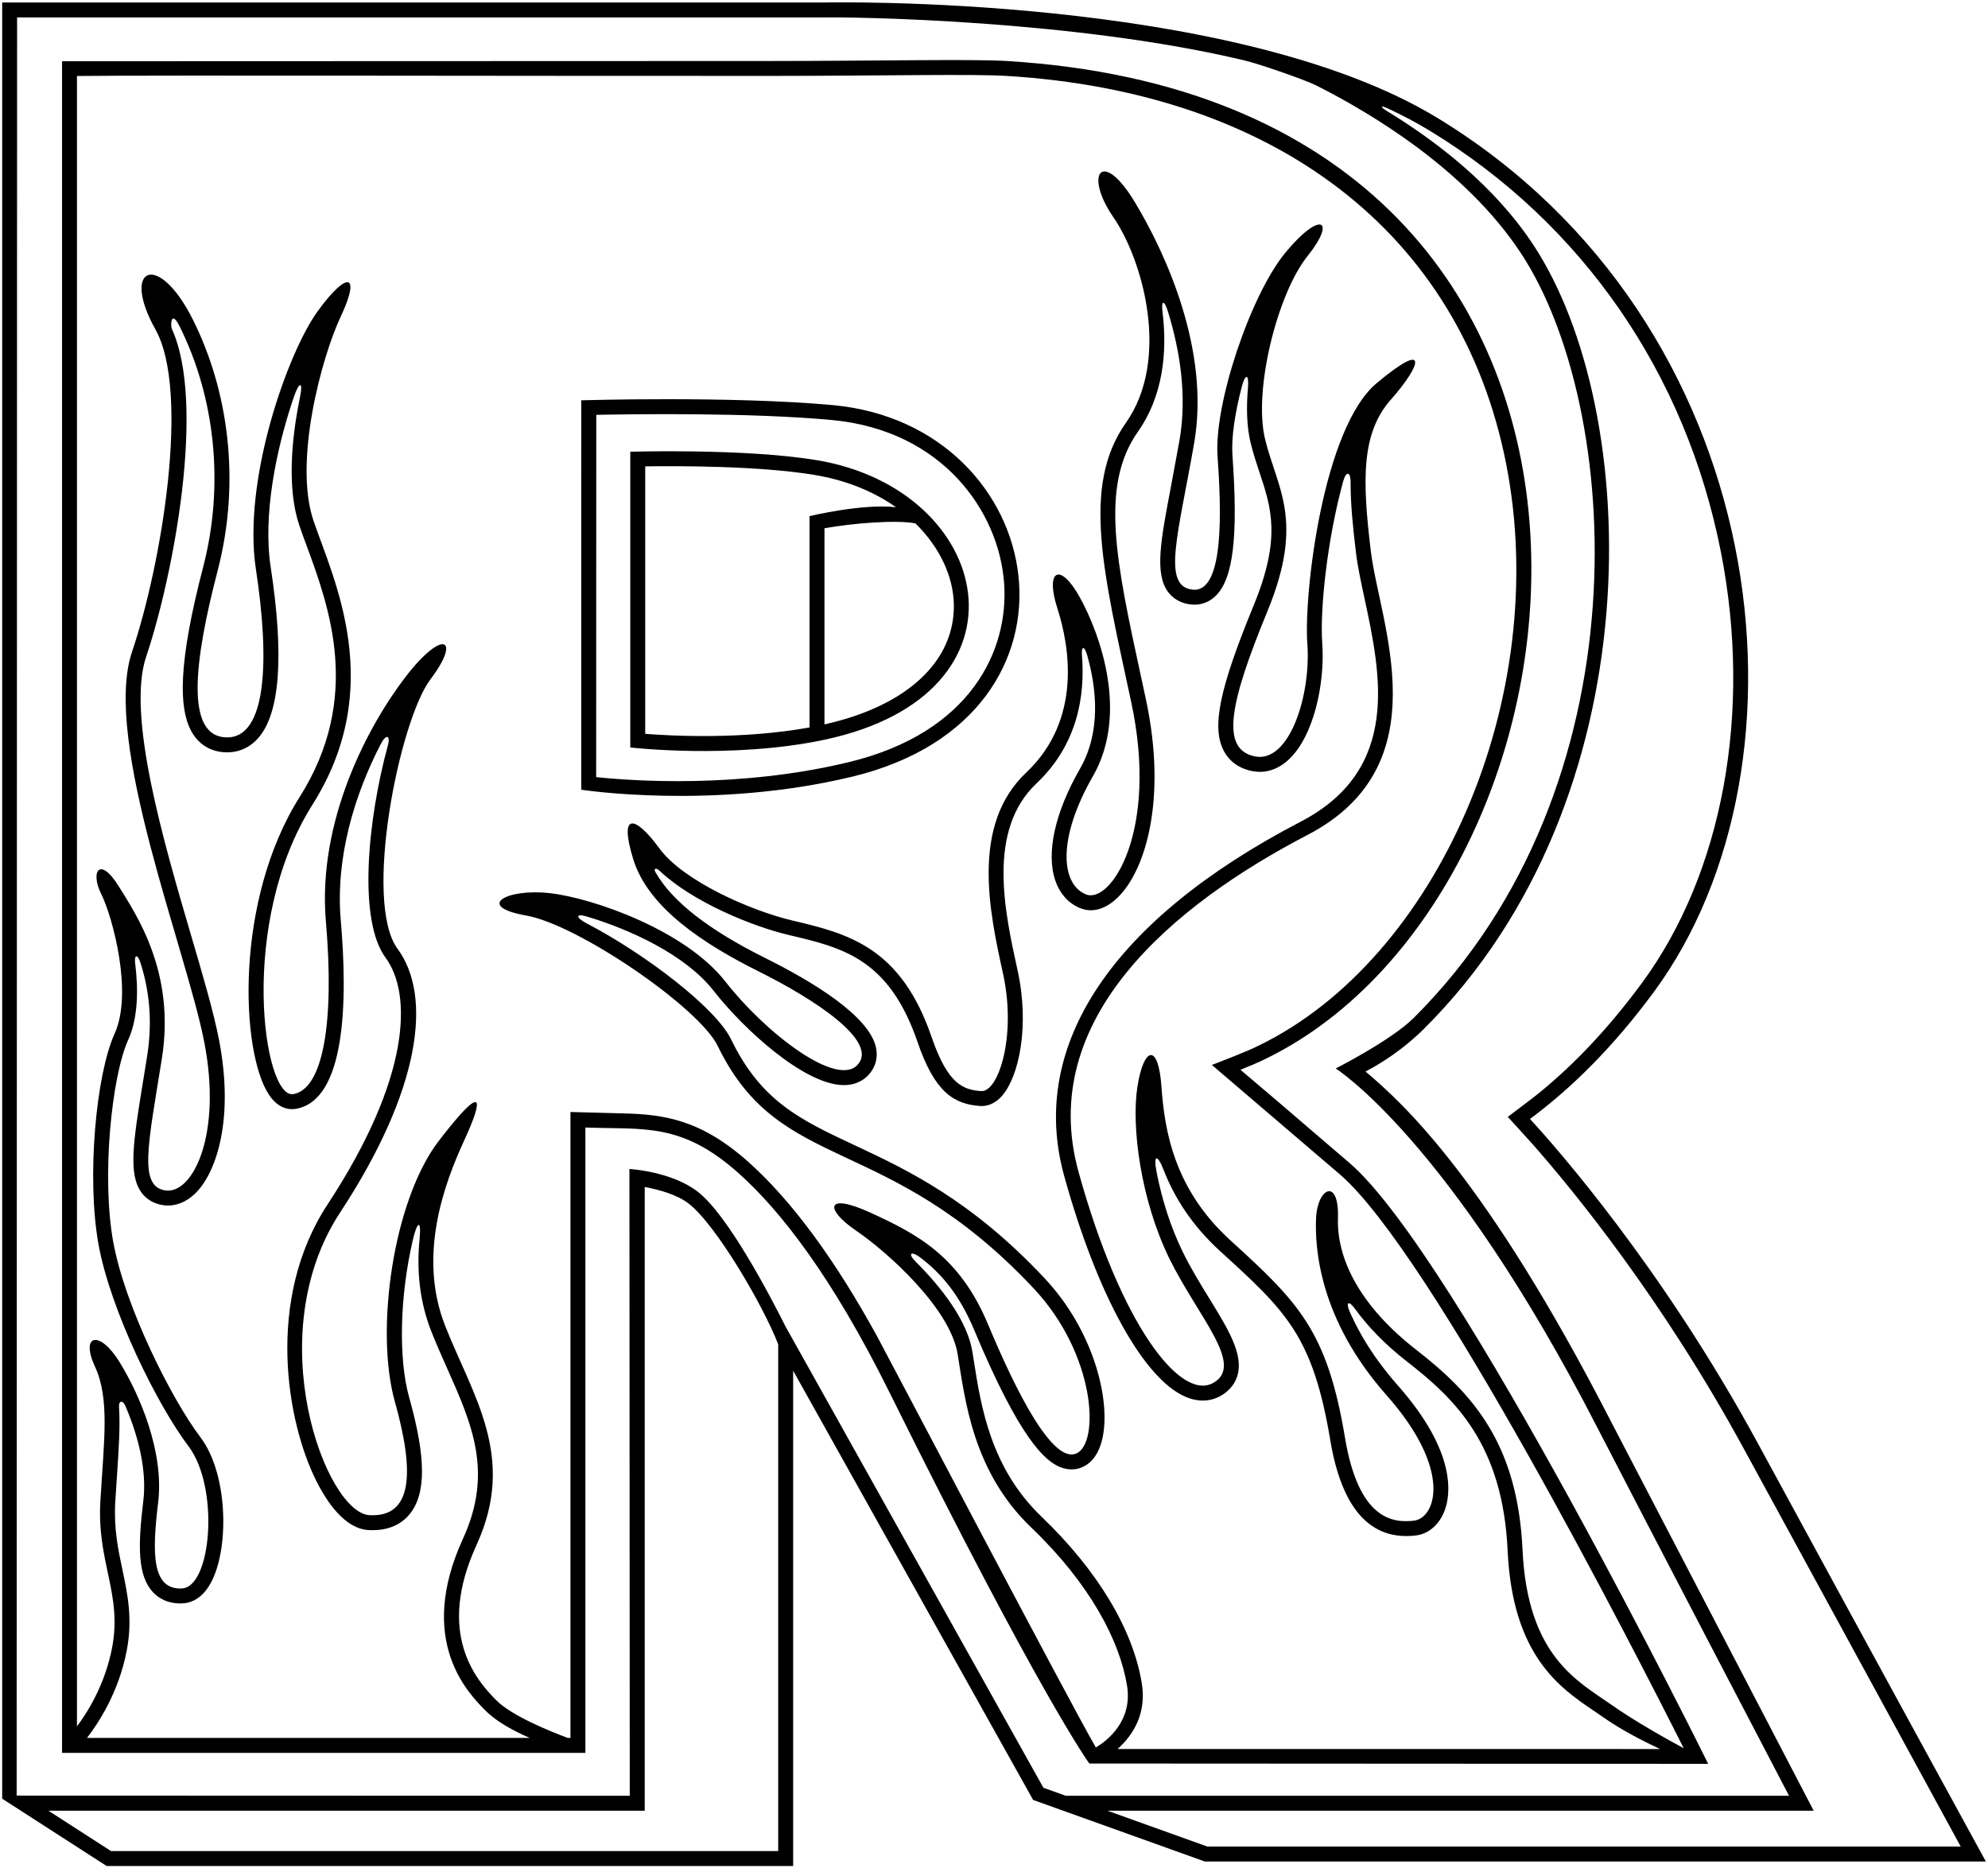 <?xml version="1.0" encoding="UTF-8"?>
<svg xmlns="http://www.w3.org/2000/svg" xmlns:xlink="http://www.w3.org/1999/xlink" width="325pt" height="306pt" viewBox="0 0 325 306" version="1.1">
<g id="surface1">
<path style=" stroke:none;fill-rule:nonzero;fill:rgb(0%,0%,0%);fill-opacity:1;" d="M 287.34 235.879 C 271.711 207.113 254.289 187.441 250.125 182.918 C 256.992 177.816 263.766 171.109 270.34 162.203 C 297.945 124.805 289.945 52.785 235.062 19.32 C 201.535 -1.125 134.543 0.41 134.543 0.41 L 0.355 0.41 L 0.355 294.035 L 17.434 305.039 L 129.664 305.039 L 129.664 224.07 L 168.895 294.238 L 196.957 304.301 L 324.648 304.301 C 324.648 304.301 305.23 268.82 287.34 235.879 Z M 127.223 302.598 L 18.152 302.598 L 7.91 296 L 105.398 296 L 105.398 194.035 C 107.766 194.488 110.668 195.277 112.559 196.734 C 117.086 200.215 124.84 213.543 127.223 219.77 Z M 170.578 292.25 L 131.793 222.879 L 128.43 216.867 C 125.625 211.273 118.898 198.531 114.047 194.797 C 109.707 191.461 102.898 191.098 102.898 191.098 L 102.953 293.559 L 2.723 293.527 L 2.793 2.852 L 134.543 2.852 C 139.562 2.75 175.922 3.266 203.559 9.906 C 205.879 10.465 213.305 13.023 215.168 13.965 C 224.359 18.594 239.676 27.812 248.613 41.344 C 265.191 66.441 269.266 128.422 231.129 166.391 C 227.43 170.074 218.355 174.668 218.355 174.668 C 218.355 174.668 236.883 186.195 261.059 233.227 C 267.574 245.91 292.473 293.559 292.473 293.559 L 174.234 293.559 Z M 181.039 296 L 296.5 296 L 263.227 232.113 C 242.969 192.695 229.453 180.418 223.238 175.164 C 225.871 173.785 229.414 171.543 232.852 168.121 C 270.531 130.605 268.613 67.195 250.652 40 C 244.305 30.387 234.945 23.152 226.68 18.117 C 225.555 17.434 225.727 17.188 226.863 17.719 C 229.309 18.859 231.629 20.082 233.793 21.402 C 258.727 36.605 275.613 61.07 281.348 90.297 C 286.48 116.457 281.629 142.801 268.375 160.758 C 263.102 167.898 257.59 173.793 251.594 178.684 C 250.633 179.469 246.492 182.578 246.492 182.578 C 246.492 182.578 249.664 186.035 250.57 187.062 C 257.16 194.535 271.762 212.316 285.195 237.043 C 285.195 237.043 317.008 295.383 320.539 301.863 L 197.383 301.863 L 181.039 296 "/>
<path style=" stroke:none;fill-rule:nonzero;fill:rgb(0%,0%,0%);fill-opacity:1;" d="M 220.641 190.133 C 210.047 181.023 205.082 176.805 202.797 174.879 C 204.191 174.328 205.52 173.758 206.766 173.16 C 264.422 145.289 278.195 16.859 164.586 9.973 C 158.902 9.629 143.855 9.965 125.586 9.973 C 79.109 9.996 10.145 10.012 10.145 10.012 L 10.145 286.547 L 95.699 286.547 L 95.699 184.316 C 105.219 184.684 111.375 183.406 120.777 191.812 C 127.641 197.953 136.059 208.754 145.402 227.594 C 170.211 277.613 178.086 288.285 178.086 288.285 L 279.254 288.34 C 279.254 288.34 238.199 205.227 220.641 190.133 Z M 14.219 284.105 C 15.961 281.867 19.438 276.699 20.746 269.676 C 21.699 264.555 20.84 260.512 20.012 256.602 C 19.312 253.305 18.59 249.895 18.844 245.531 L 19.125 241.199 C 19.418 236.895 19.66 233.238 19.461 229.992 C 19.395 228.91 20.074 228.84 20.52 229.887 C 22.605 234.742 24.035 240.359 23.43 245.344 C 22.527 252.742 22.492 257.559 24.996 260.27 C 25.824 261.164 27.332 262.211 29.816 262.109 C 31.254 262.047 33.277 261.316 34.758 258.176 C 37.469 252.426 37.184 240.785 32.766 234.953 C 28.098 228.789 20.41 213.621 18.492 202.918 C 16.59 192.289 18.258 175.934 20.957 169.992 C 22.543 166.504 22.648 161.875 22.098 157.477 C 21.922 156.074 22.48 155.898 22.934 157.301 C 24.297 161.508 25.02 166.598 24.051 172.664 L 23.418 176.586 C 21.801 186.488 20.91 191.945 23.145 194.969 C 23.73 195.762 24.832 196.762 26.742 197.02 C 28.664 197.281 30.602 196.496 32.199 194.805 C 35.426 191.387 38.305 182.809 35.785 169.879 C 34.91 165.41 33.191 159.551 31.199 152.77 C 26.754 137.629 20.664 116.891 23.895 107.344 C 28.262 94.414 33.75 66.02 28.066 53.699 C 27.898 53.336 27.895 50.426 29.363 53.359 C 35.25 65.137 36.652 79.473 33.211 92.699 C 29.266 107.859 28.844 116.41 31.844 120.418 C 33.055 122.031 34.801 122.918 36.898 122.98 C 38.973 123.047 40.805 122.246 42.195 120.676 C 45.777 116.633 46.469 107.227 44.254 92.719 C 42.957 84.246 45.113 73.461 48.043 64.887 C 48.941 62.262 49.57 62.371 49.051 64.891 C 47.559 72.098 46.965 80.109 48.941 85.91 C 49.293 86.945 49.707 88.07 50.145 89.258 C 53.777 99.113 59.27 114.008 49 130.266 C 38.297 147.215 39.34 171.984 43.969 178.957 C 45.551 181.336 47.391 181.426 48.344 181.266 C 56.516 179.902 56.859 163.742 55.707 150.426 C 54.824 140.219 57.945 129.938 62.258 121.609 C 63.113 119.961 63.879 120.137 63.395 121.914 C 60.113 133.965 58.48 150.387 63.039 156.566 C 67.379 162.461 67.172 176.145 53.559 196.879 C 43.34 212.441 46.867 232.473 51.734 242.137 C 53.508 245.66 56.422 249.902 60.238 250.121 C 63.906 250.332 65.938 248.809 66.996 247.492 C 69.684 244.148 69.652 238.27 66.891 228.438 C 65.105 222.07 65.363 211.895 67.465 202.809 C 68.223 199.512 68.91 199.316 68.59 202.617 C 68.129 207.32 68.48 212.488 70.504 217.625 C 71.324 219.699 72.227 221.727 73.098 223.684 C 77.156 232.801 80.664 240.676 75.688 251.535 C 68.016 268.277 76.609 276.871 79.434 279.695 C 81.223 281.488 84.031 282.984 86.605 284.105 Z M 179.152 285.664 C 175.215 278.945 144.734 220.898 143.359 218.395 C 136.441 205.797 129.41 196.266 122.402 189.996 C 114.473 182.902 108.379 182.16 101.691 182.004 C 101 181.988 93.258 181.781 93.258 181.781 L 93.258 284.105 L 92.82 284.105 C 89.59 282.895 83.625 280.438 81.156 277.969 C 77.703 274.516 71.309 266.945 77.906 252.555 C 84.5 238.16 77.32 228.262 72.773 216.73 C 68.23 205.199 72.691 193.379 75.871 186.469 C 79.051 179.562 79.293 176.691 71.77 186.453 C 64.246 196.211 61.289 217.504 64.543 229.094 C 67.797 240.684 67.496 248.094 60.379 247.684 C 53.262 247.277 42.383 218.348 55.598 198.219 C 68.816 178.086 70.695 162.848 65.004 155.121 C 59.309 147.395 65.297 117.742 70.383 111.031 C 75.465 104.324 72.414 102.695 66.316 110.629 C 60.215 118.559 51.852 134.164 53.277 150.637 C 54.699 167.105 52.824 178.047 47.941 178.859 C 43.062 179.672 38.863 150.887 51.066 131.57 C 63.266 112.254 54.504 94.68 51.25 85.121 C 47.996 75.566 52.488 58.574 55.742 51.66 C 58.996 44.746 56.828 44.145 51.949 50.855 C 47.066 57.562 39.602 78.445 41.84 93.086 C 44.078 107.727 43.68 120.746 36.973 120.543 C 30.262 120.34 31.711 108.156 35.574 93.312 C 39.438 78.469 37.238 63.656 31.543 52.27 C 25.852 40.883 19.711 43.676 25.406 53.844 C 31.098 64.008 26.461 92.121 21.582 106.559 C 16.703 120.996 30.441 155.223 33.391 170.344 C 36.336 185.469 31.543 195.215 27.07 194.605 C 22.598 193.992 24.223 187.078 26.461 173.051 C 28.699 159.02 22.395 149.668 19.344 144.785 C 16.293 139.906 14.719 142.488 16.551 146.148 C 18.379 149.809 21.785 162.273 18.734 168.984 C 15.684 175.691 14.152 192.516 16.09 203.348 C 18.031 214.18 25.738 229.715 30.82 236.426 C 35.906 243.137 34.594 259.469 29.715 259.672 C 24.836 259.875 24.836 253.977 25.852 245.641 C 26.867 237.305 22.801 227.949 19.547 222.664 C 16.293 217.375 13.082 218.102 15.52 223.387 C 17.961 228.672 17 235.375 16.41 245.387 C 15.82 255.395 19.973 260.488 18.348 269.23 C 17.195 275.41 14.234 280.016 12.582 282.211 L 12.582 12.422 C 25.203 12.277 84.73 12.43 126.023 12.41 C 144.141 12.398 158.93 12.07 164.523 12.41 C 208.312 15.062 238.746 37.914 246.215 75.762 C 253.785 114.125 234.941 156.828 205.703 170.961 C 204.562 171.512 203.32 172.051 201.902 172.609 L 198.121 174.094 C 198.137 174.105 201.223 176.742 201.223 176.742 L 219.051 191.984 C 233.984 204.82 267.172 269.727 275.254 285.789 C 272.406 284.254 267.281 281.387 263.512 278.734 C 258.023 274.871 249.723 270.852 248.906 253.367 C 248.094 235.879 240.688 227.781 231.539 220.664 C 222.391 213.551 218.523 205.852 218.73 199.145 C 218.934 192.434 215.391 194.156 215.156 199.078 C 214.922 203.996 215.676 215.656 226.656 228.059 C 237.637 240.461 234.621 248.18 231.164 248.586 C 227.707 248.992 222.113 248.438 219.879 235.016 C 216.957 217.496 212.266 212.887 201.125 202.738 C 191.977 194.398 190.387 184.895 189.875 177.637 C 189.363 170.375 186.961 171.141 185.945 177.645 C 184.93 184.152 186.48 196.156 191.16 205.715 C 195.836 215.27 203.625 223.211 198.281 226.102 C 192.938 228.992 183.23 216.562 176.316 191.555 C 169.402 166.543 191.789 147.914 213.754 136.492 C 235.715 125.07 225.523 101.883 224.102 90.09 C 222.68 78.297 222.547 70.758 227.426 65.27 C 232.309 59.777 233.789 55.328 225.047 62.648 C 216.305 69.969 213.117 96.953 213.727 105.289 C 214.336 113.629 210.789 124.859 205.098 123.641 C 199.402 122.422 201.125 114.691 207.227 99.852 C 213.324 85.008 208.77 79.852 206.816 71.789 C 204.867 63.727 208.852 48 213.73 41.898 C 218.609 35.801 215.816 34.406 210.121 41.32 C 204.43 48.234 198.438 66.051 199.047 74.59 C 199.656 83.133 200.203 96.871 195.023 96.395 C 189.848 95.914 192.633 87.359 195.227 72.398 C 197.824 57.438 190.754 41.695 185.469 32.953 C 180.18 24.211 177.137 28.395 182.016 35.512 C 186.895 42.629 191.363 58.777 184.047 69.148 C 176.727 79.516 180.441 93.828 184.945 114.828 C 189.449 135.824 181.605 147.836 177.539 146.211 C 173.473 144.582 172.766 137.172 178.668 126.895 C 184.57 116.621 179.809 103.59 176.555 97.695 C 173.301 91.797 170.828 93.141 172.859 99.441 C 174.895 105.746 176.863 117.703 167.777 126.281 C 158.691 134.863 161.738 148.996 163.977 159.164 C 166.211 169.328 163.238 178.566 160.395 178.363 C 157.547 178.16 154.969 177.32 152.324 169.594 C 147.281 154.855 138.754 152.645 129.551 150.48 C 122.637 148.855 111.656 143.973 107.797 138.688 C 103.93 133.398 101.086 132.535 103.523 140.465 C 105.965 148.395 115.074 154.344 124.062 158.816 C 133.047 163.289 143.656 170.176 140.23 174.031 C 136.801 177.883 125.078 168.781 118.57 160.441 C 112.062 152.105 97.02 146.82 89.902 146.008 C 82.785 145.191 77.566 148.176 86.039 149.668 C 94.508 151.156 114.301 164.715 117.336 170.988 C 127.574 192.148 144.801 184.844 168.992 210.625 C 179.176 221.48 179.805 235.988 175.941 237.613 C 172.078 239.238 166.195 227.672 161.52 216.488 C 156.844 205.305 149.883 201.719 142.359 198.262 C 134.84 194.809 134.863 197.715 139.949 201.172 C 145.031 204.629 155.34 213.848 156.559 221.371 C 157.777 228.895 159.035 240.559 168.59 249.707 C 178.148 258.855 183.039 268.16 184.246 275.531 C 185.203 281.355 180.973 284.57 179.152 285.664 Z M 182.711 285.91 C 185.23 283.637 187.477 280.148 186.656 275.137 C 185.215 266.332 179.395 256.676 170.277 247.945 C 161.949 239.969 160.367 229.891 159.215 222.531 L 158.969 220.98 C 158.141 215.879 153.918 210.465 149.664 206.215 C 148.363 204.914 148.953 204.457 150.363 205.508 C 153.922 208.164 156.871 211.703 159.27 217.43 C 166.797 235.438 170.883 238.832 173.297 239.82 C 174.844 240.453 176.105 240.191 176.887 239.863 C 178.059 239.371 179.59 238.129 180.254 235.008 C 181.59 228.707 178.723 217.434 170.77 208.957 C 158.73 196.125 148.223 191.199 139.777 187.242 C 130.867 183.07 124.434 180.055 119.531 169.926 C 117.047 164.781 105.539 155.973 95.898 150.941 C 94.137 150.023 94.023 149.258 95.914 149.82 C 102.871 151.887 112.051 156.055 116.648 161.945 C 121.551 168.23 131.336 177.172 137.723 177.379 C 139.969 177.449 141.316 176.48 142.051 175.652 C 143.117 174.457 143.535 172.93 143.23 171.352 C 142.219 166.121 132.84 160.461 125.148 156.633 C 115.824 151.992 109.926 147.383 107.184 142.633 C 106.789 141.953 107.23 141.777 107.84 142.355 C 113.156 147.398 122.914 151.426 128.992 152.855 C 137.762 154.918 145.336 156.699 150.016 170.383 C 152.844 178.648 156.016 180.496 160.219 180.797 C 161.148 180.863 162.535 180.621 163.859 179.086 C 166.562 175.957 168.359 167.73 166.359 158.641 C 164.23 148.973 161.32 135.738 169.453 128.059 C 176.246 121.641 177.395 113.57 176.879 107.172 C 176.754 105.609 177.27 105.492 177.723 107.078 C 179.258 112.473 180.047 119.594 176.551 125.68 C 172.445 132.832 170.98 139.496 172.535 143.973 C 173.293 146.148 174.711 147.707 176.633 148.477 C 177.656 148.887 179.742 149.266 182.188 147.203 C 187.164 143.008 190.895 130.926 187.332 114.316 L 186.523 110.566 C 182.461 91.809 179.781 79.422 186.039 70.555 C 190.035 64.891 190.887 57.75 190.051 51.023 C 189.809 49.078 190.32 48.941 190.926 50.895 C 192.91 57.324 194.086 64.707 192.824 71.984 L 191.457 79.395 C 189.746 88.371 188.715 93.785 190.984 96.801 C 191.602 97.621 192.766 98.637 194.801 98.824 C 196.297 98.961 197.66 98.469 198.75 97.402 C 201.613 94.598 202.43 87.723 201.48 74.418 C 201.277 71.578 201.887 67.555 202.996 63.262 C 203.586 60.973 204.215 61.094 204.016 63.414 C 203.727 66.699 203.828 69.805 204.445 72.363 C 204.871 74.113 205.402 75.711 205.914 77.254 C 207.824 82.996 209.477 87.953 204.969 98.922 C 199.32 112.66 198.043 118.902 200.078 122.766 C 200.699 123.945 201.984 125.469 204.586 126.027 C 206.672 126.473 208.699 125.902 210.453 124.371 C 214.797 120.59 216.637 111.625 216.16 105.113 C 215.773 99.844 216.922 88.312 219.594 78.656 C 220.059 76.977 220.801 77.07 220.797 78.805 C 220.785 82.359 221.176 86.223 221.68 90.383 C 221.941 92.566 222.484 95.086 223.059 97.754 C 225.738 110.234 229.078 125.77 212.629 134.328 C 181.809 150.355 168.078 170.91 173.965 192.203 C 179.316 211.555 186.926 225.406 193.828 228.344 C 196.344 229.414 198.27 228.883 199.441 228.25 C 201.328 227.227 202.051 225.785 202.328 224.758 C 203.254 221.309 200.805 217.32 197.703 212.27 C 196.203 209.832 194.656 207.312 193.352 204.641 C 191.336 200.52 189.934 195.969 189.09 191.652 C 188.52 188.762 189.188 188.59 190.219 191.227 C 191.969 195.707 194.809 200.281 199.48 204.539 C 210.191 214.297 214.625 218.34 217.473 235.418 C 219.34 246.637 224.043 251.883 231.449 251.008 C 233.527 250.766 235.289 249.25 236.164 246.957 C 237.113 244.469 238.266 237.488 228.484 226.441 C 224.785 222.262 222.309 218.195 220.66 214.453 C 219.953 212.855 220.5 212.555 221.461 213.883 C 223.648 216.918 226.516 219.852 230.039 222.594 C 237.91 228.715 245.664 236.141 246.469 253.48 C 247.27 270.684 255.016 275.922 260.672 279.746 C 261.176 280.086 261.652 280.41 262.109 280.73 C 265.031 282.785 268.598 284.613 271.387 285.918 L 182.711 285.91 "/>
<path style=" stroke:none;fill-rule:nonzero;fill:rgb(0%,0%,0%);fill-opacity:1;" d="M 139.344 126.957 C 180.379 117.043 171.777 69.492 136.133 66.223 C 119.512 64.699 95.027 65.438 95.027 65.438 L 95.023 129.098 C 95.023 129.098 116.621 132.445 139.344 126.957 Z M 97.461 127.035 L 97.48 67.816 C 104.008 67.684 122.625 67.434 135.91 68.652 C 154.102 70.32 163.305 83.637 164.152 95.305 C 164.957 106.301 158.711 119.77 138.77 124.586 C 120.805 128.926 103.25 127.652 97.461 127.035 "/>
<path style=" stroke:none;fill-rule:nonzero;fill:rgb(0%,0%,0%);fill-opacity:1;" d="M 133.391 75.203 C 121.523 73.27 103.039 73.848 103.039 73.848 L 103.039 122.191 C 103.039 122.191 119.688 124.129 134.785 120.926 C 170.121 113.43 162.516 79.949 133.391 75.203 Z M 132.344 84.371 L 132.344 118.914 C 121.477 120.891 110.098 120.324 105.48 119.961 L 105.48 76.238 C 110.781 76.16 123.953 76.137 133 77.613 C 138.441 78.496 142.945 80.422 146.488 82.922 C 141.109 82.27 132.344 84.371 132.344 84.371 Z M 134.785 118.418 L 134.785 86.355 C 139.375 85.527 146.477 84.957 149.648 85.555 C 153.684 89.5 155.828 94.285 155.934 98.715 C 156.156 108.086 148.258 115.422 134.785 118.418 "/>
</g>
</svg>
